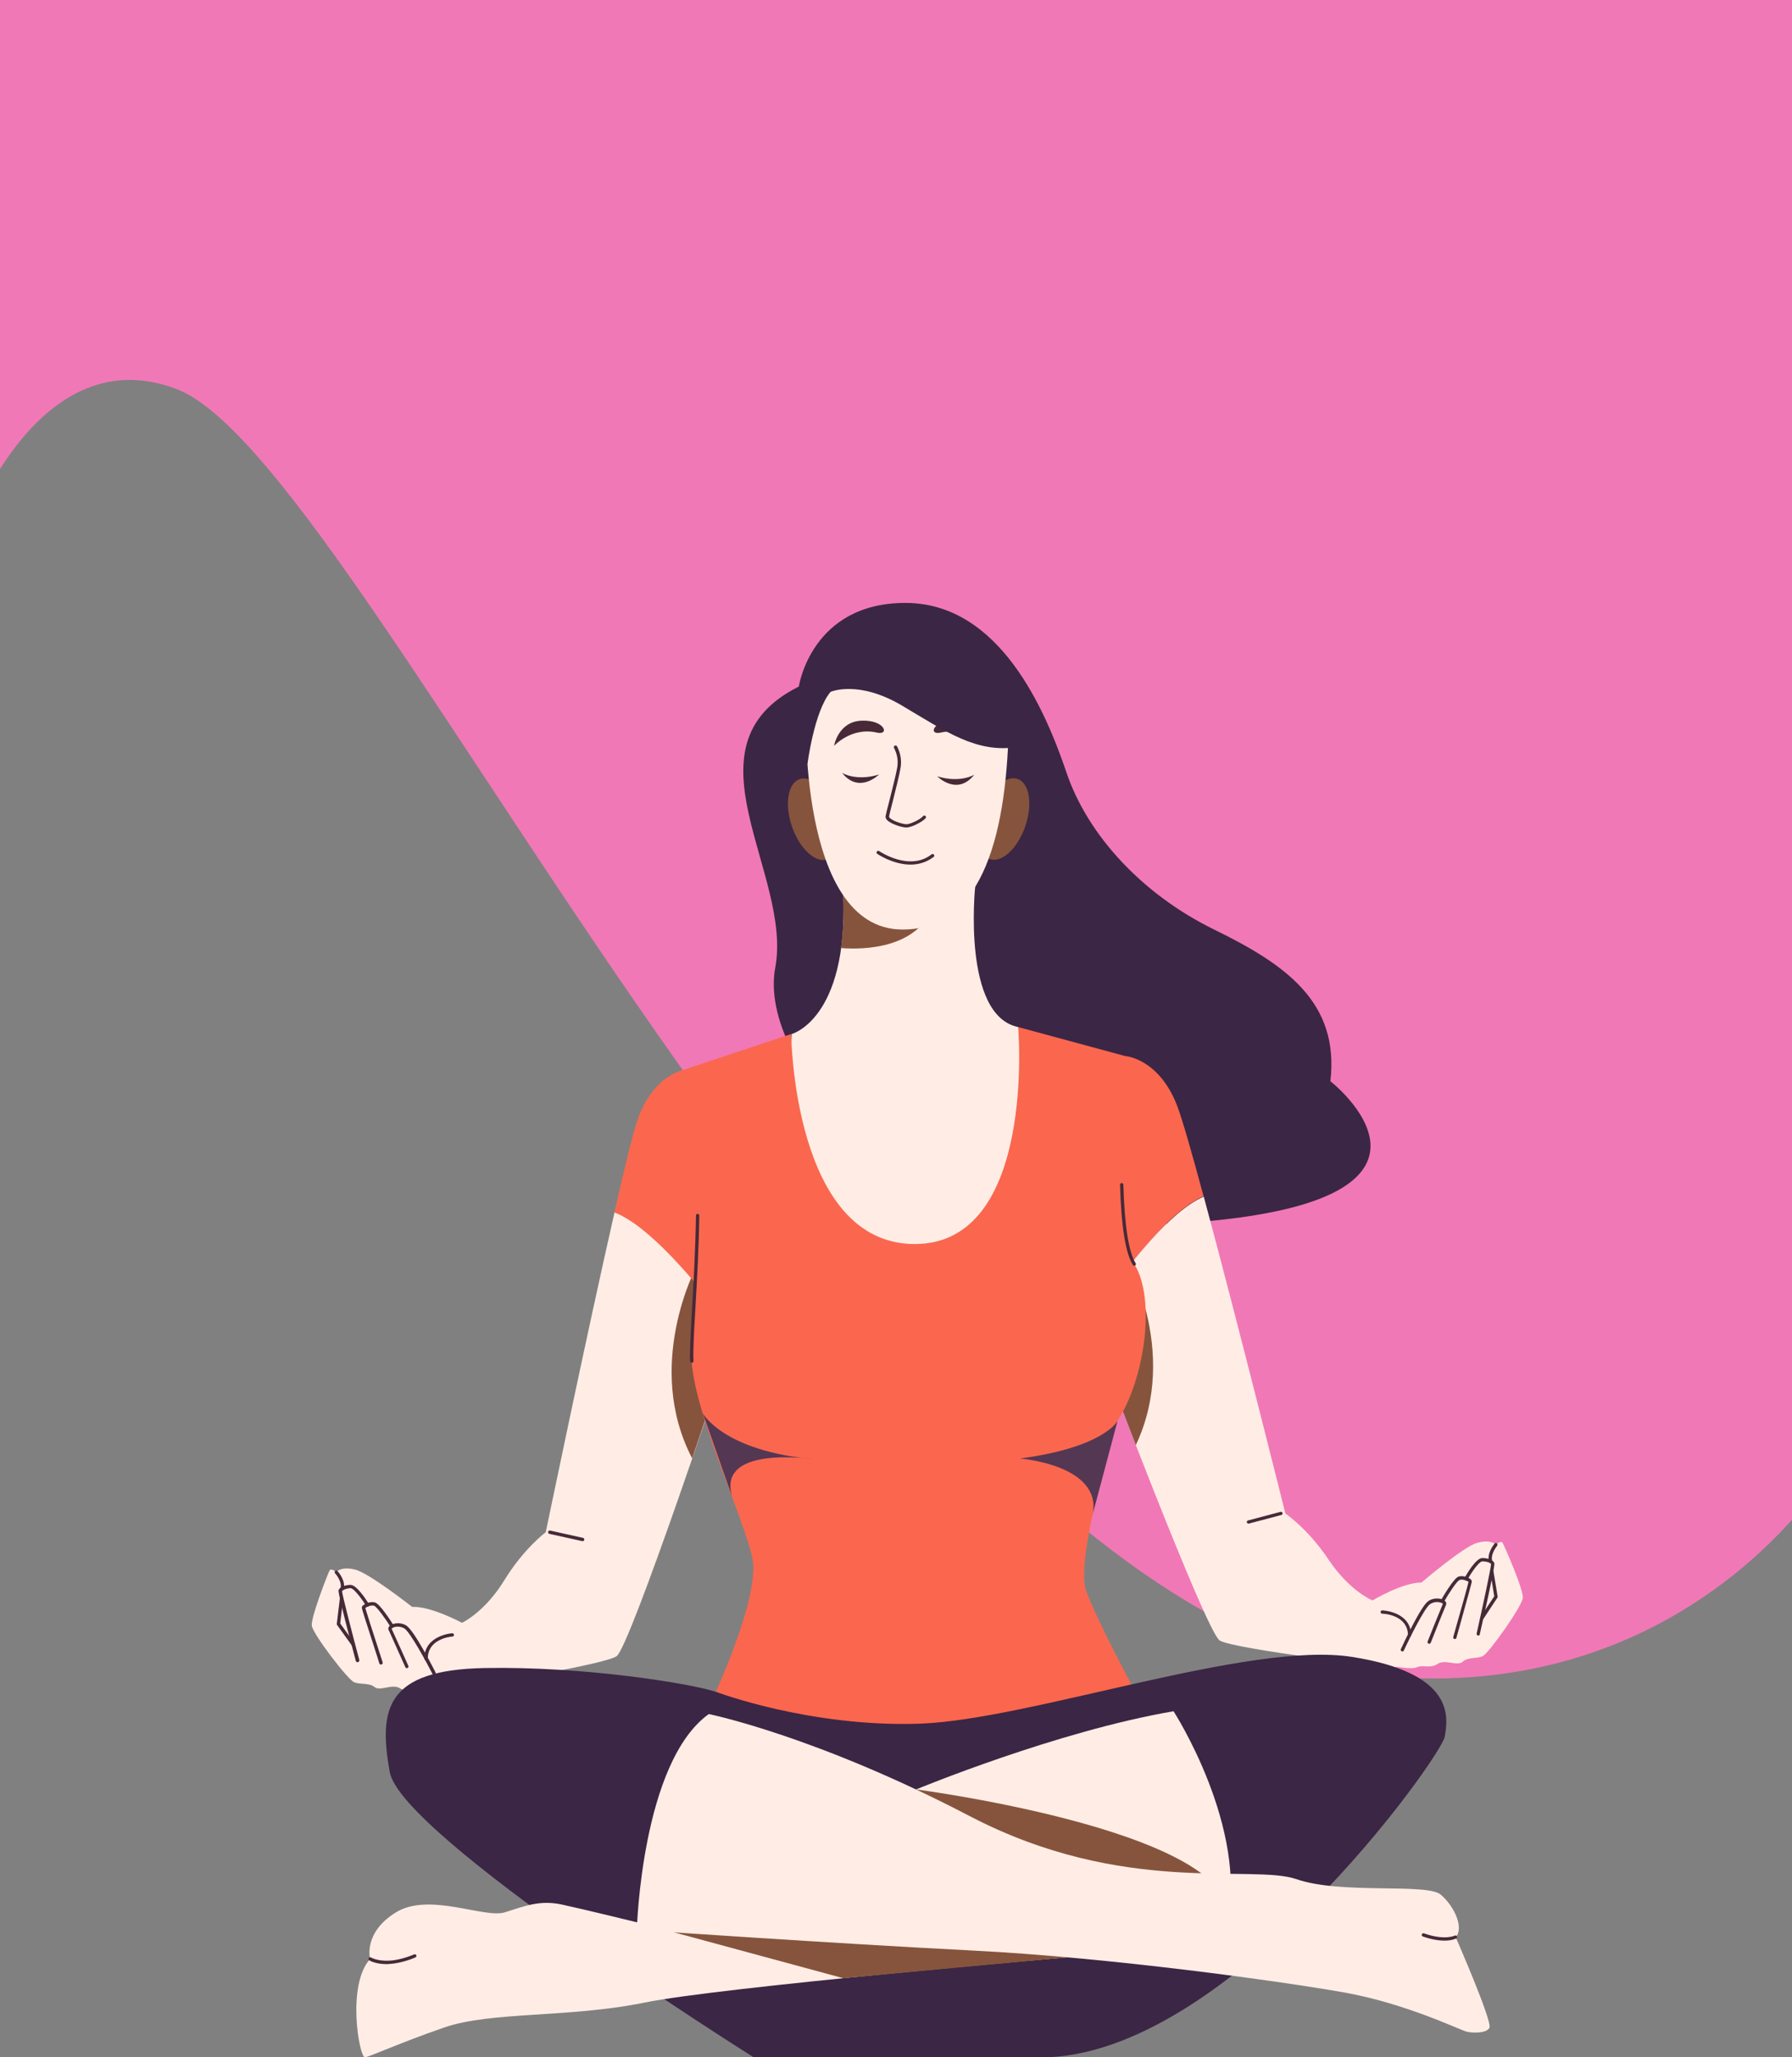 <svg width="440" height="505" viewBox="0 0 440 505" fill="none" xmlns="http://www.w3.org/2000/svg">
<rect x="0" y="0" width="440" height="505" fill="#808080" stroke="none"/>
<g clip-path="url(#clip0_6_6314)">
<path d="M-9 133.677C-9 133.677 7.932 82.105 43.306 95.487C92.633 114.114 219.072 412.036 351.754 412.036C419.767 412.036 450 359.976 450 359.976V-44.425H-9V133.677Z" fill="#F178B6"/>
<path d="M196.142 168.534C196.142 168.534 199.162 148.003 222.295 148.003C245.429 148.003 256.649 174.266 261.871 189.675C267.094 205.083 280.558 219.597 298.102 228.176C315.646 236.754 328.906 245.983 326.662 265.416C326.662 265.416 364.198 294.688 292.675 300.095C221.153 305.503 186.024 260.659 190.349 237.567C194.674 214.475 166.766 183.17 196.142 168.534Z" fill="#3B2645"/>
<path d="M239.431 217.808C239.431 217.808 236.167 249.357 250.039 252.122C250.039 252.122 255.792 308.755 223.438 308.755C191.083 308.755 194.388 253.829 194.388 253.829C194.388 253.829 208.178 250.211 207.077 219.76C205.975 189.309 239.88 196.627 239.431 217.808Z" fill="#FFEDE5"/>
<path d="M229.802 220.614C232.536 210.246 218.46 208.132 208.994 207.848C207.648 210.897 206.873 214.84 207.036 219.76C207.24 224.069 207.036 228.419 206.506 232.729C211.891 233.136 226.498 233.095 229.802 220.614Z" fill="#86543D"/>
<path d="M203.14 210.939C206.059 209.939 206.905 204.721 205.03 199.285C203.155 193.849 199.268 190.253 196.348 191.253C193.429 192.253 192.583 197.471 194.458 202.907C196.333 208.343 200.22 211.939 203.14 210.939Z" fill="#86543D"/>
<path d="M251.732 202.858C253.608 197.422 252.761 192.205 249.842 191.205C246.922 190.205 243.035 193.801 241.16 199.237C239.285 204.673 240.131 209.89 243.05 210.89C245.97 211.89 249.857 208.294 251.732 202.858Z" fill="#86543D"/>
<path d="M197.897 173.616C197.897 173.616 195.653 228.054 221.52 228.176C241.634 228.257 247.387 203.823 247.714 176.299C248.04 148.775 198.223 152.475 197.897 173.616Z" fill="#FFEDE5"/>
<path d="M223.56 212.238C219.235 212.238 215.441 209.637 215.4 209.596C215.196 209.474 215.155 209.23 215.318 209.027C215.441 208.823 215.686 208.783 215.89 208.945C215.971 208.986 223.315 213.987 228.742 209.718C228.905 209.596 229.19 209.596 229.313 209.799C229.435 210.002 229.435 210.246 229.231 210.368C227.395 211.751 225.437 212.238 223.56 212.238Z" fill="#472938"/>
<path d="M206.75 189.715C206.75 189.715 210.137 191.87 215.849 190.122C215.849 190.081 210.994 195.041 206.75 189.715Z" fill="#472938"/>
<path d="M239.227 190.162C239.227 190.162 235.841 192.317 230.129 190.569C230.129 190.569 234.984 195.529 239.227 190.162Z" fill="#472938"/>
<path d="M204.792 183.088C204.792 183.088 209.076 178.372 215.318 179.836C218.501 180.568 217.277 176.665 211.524 176.909C205.771 177.153 204.792 183.088 204.792 183.088Z" fill="#472938"/>
<path d="M241.512 183.088C241.512 183.088 237.228 178.372 230.986 179.836C227.803 180.568 229.027 176.665 234.78 176.909C240.533 177.153 241.512 183.088 241.512 183.088Z" fill="#472938"/>
<path d="M222.581 203.132C221.357 203.132 218.746 202.237 217.848 201.343C217.522 201.018 217.399 200.692 217.44 200.367C217.522 199.879 217.889 198.334 218.419 196.383C219.113 193.578 220.011 190.122 220.296 188.414C220.582 186.788 220.296 185.081 219.521 183.617C219.399 183.414 219.48 183.17 219.684 183.048C219.888 182.926 220.133 183.007 220.255 183.21C221.112 184.837 221.439 186.707 221.112 188.536C220.827 190.284 219.929 193.781 219.235 196.586C218.746 198.456 218.338 200.083 218.297 200.489C218.297 200.53 218.338 200.611 218.46 200.774C219.317 201.627 222.01 202.441 222.785 202.319C223.805 202.156 225.927 201.18 226.661 200.326C226.824 200.164 227.069 200.164 227.232 200.286C227.395 200.448 227.395 200.692 227.273 200.855C226.375 201.831 224.091 202.928 222.907 203.091C222.744 203.132 222.663 203.132 222.581 203.132Z" fill="#472938"/>
<path d="M198.264 187.56C198.264 187.56 199.896 174.591 203.935 169.835C203.935 169.835 210.708 166.826 221.479 173.209C232.25 179.592 239.798 184.959 249.794 183.373C249.794 183.373 250.733 152.434 224.906 154.101C199.08 155.768 193.776 169.225 198.264 187.56Z" fill="#3B2645"/>
<path d="M368.93 378.723C368.522 378.073 367.298 379.171 367.298 379.171C367.298 379.171 366.034 377.748 362.606 378.764C359.179 379.781 349.02 388.481 349.02 388.481C344.45 388.4 336.984 392.872 336.984 392.872C336.984 392.872 331.354 390.554 326.254 382.911C321.154 375.268 315.605 371.527 315.605 371.527C315.605 371.527 303.65 323.635 295.572 293.753C287.371 297.209 276.722 310.828 269.134 321.806C269.297 326.969 269.46 330.262 269.46 330.262C269.46 330.262 296.062 400.596 299.489 402.71C302.916 404.824 342.043 409.54 342.451 409.256C342.859 408.971 346.45 409.906 347.918 409.256C349.387 408.605 351.182 409.662 352.978 408.443C354.773 407.223 357.874 409.093 359.138 407.914C360.403 406.735 362.606 407.223 364.075 406.532C365.544 405.841 373.745 394.295 373.908 392.221C374.071 390.148 369.338 379.374 368.93 378.723Z" fill="#FFEDE5"/>
<path d="M275.988 307.779C275.988 307.779 289.901 331.441 278.885 354.737L269.419 330.181L275.988 307.779Z" fill="#86543D"/>
<path d="M295.531 293.672C292.634 282.939 290.227 274.523 289.044 271.474C284.556 259.765 276.274 259.236 276.274 259.236C268.114 259.358 268.522 302.941 269.093 321.724C276.682 310.747 287.33 297.168 295.531 293.672Z" fill="#FA674E"/>
<path d="M306.547 374.007C306.384 374.007 306.221 373.885 306.139 373.723C306.098 373.52 306.221 373.276 306.425 373.235L314.421 371.121C314.625 371.08 314.87 371.202 314.911 371.405C314.952 371.609 314.829 371.853 314.625 371.893L306.629 374.007C306.629 374.007 306.588 374.007 306.547 374.007Z" fill="#472938"/>
<path d="M346.123 401.694C345.919 401.694 345.715 401.531 345.715 401.287C345.511 396.327 339.636 396.124 339.391 396.124C339.146 396.124 338.983 395.921 338.983 395.718C338.983 395.474 339.187 395.311 339.391 395.311C339.473 395.311 346.246 395.555 346.49 401.247C346.572 401.491 346.368 401.694 346.123 401.694C346.164 401.694 346.164 401.694 346.123 401.694Z" fill="#472938"/>
<path d="M344.328 405.394C344.287 405.394 344.206 405.394 344.165 405.353C343.961 405.272 343.879 405.028 343.961 404.824C344.45 403.767 348.857 394.254 350.693 393.034C352.202 392.018 354.038 392.343 354.773 392.994C355.262 393.4 355.099 393.807 355.058 393.929C354.854 394.376 352.488 400.23 351.305 403.239C351.223 403.442 350.978 403.564 350.774 403.483C350.57 403.401 350.448 403.158 350.53 402.954C350.652 402.588 353.834 394.701 354.283 393.685C354.202 393.603 353.998 393.441 353.59 393.36C353.263 393.278 352.202 393.075 351.142 393.766C349.754 394.701 346.001 402.344 344.654 405.231C344.614 405.312 344.491 405.394 344.328 405.394Z" fill="#472938"/>
<path d="M357.221 402.344C356.976 402.344 356.813 402.182 356.813 401.938C356.813 401.857 356.813 401.857 357.955 397.832C358.894 394.539 360.403 389.172 360.566 388.318C360.322 388.074 359.179 387.586 358.404 387.83C357.792 388.034 355.915 390.798 354.528 393.238C354.406 393.441 354.161 393.482 353.957 393.4C353.753 393.278 353.712 393.034 353.794 392.831C354.528 391.571 356.976 387.424 358.118 387.017C359.098 386.692 360.362 387.139 360.934 387.546C361.219 387.749 361.382 387.993 361.382 388.196C361.382 388.44 360.811 390.514 358.73 397.994C358.2 399.905 357.67 401.735 357.629 401.938C357.629 402.182 357.425 402.344 357.221 402.344Z" fill="#472938"/>
<path d="M362.973 401.491C362.933 401.491 362.933 401.491 362.892 401.491C362.688 401.45 362.525 401.206 362.565 401.003C363.993 394.66 366.074 384.984 366.115 383.927C365.952 383.683 365.217 383.277 363.953 383.277C363.259 383.277 361.505 385.594 360.321 387.749C360.199 387.952 359.954 388.034 359.75 387.912C359.546 387.79 359.465 387.546 359.587 387.342C360.24 386.204 362.443 382.464 363.953 382.464C365.381 382.464 366.564 382.952 366.89 383.643C366.972 383.805 367.176 384.253 363.341 401.165C363.341 401.369 363.177 401.491 362.973 401.491Z" fill="#472938"/>
<path d="M366.034 383.683C365.871 383.683 365.707 383.561 365.626 383.399C364.973 381.325 366.891 379.008 366.972 378.927C367.135 378.764 367.38 378.723 367.543 378.886C367.707 379.049 367.747 379.293 367.584 379.455C367.584 379.496 365.871 381.529 366.401 383.196C366.483 383.399 366.36 383.643 366.115 383.724C366.115 383.683 366.075 383.683 366.034 383.683Z" fill="#472938"/>
<path d="M363.871 397.547C363.79 397.547 363.708 397.506 363.667 397.466C363.463 397.344 363.423 397.1 363.545 396.897L366.891 391.855L365.911 385.757C365.871 385.554 366.034 385.31 366.238 385.31C366.442 385.269 366.687 385.432 366.687 385.635L367.747 392.059L364.239 397.384C364.116 397.466 363.994 397.547 363.871 397.547Z" fill="#472938"/>
<path d="M80.923 385.513C81.29 384.862 82.555 385.879 82.555 385.879C82.555 385.879 83.779 384.415 87.247 385.31C90.715 386.204 101.201 394.457 101.201 394.457C105.73 394.213 113.441 398.36 113.441 398.36C113.441 398.36 118.99 395.799 123.804 387.952C128.618 380.106 134.004 376.121 134.004 376.121C134.004 376.121 144 327.823 150.895 297.575C159.218 300.705 170.398 313.878 178.435 324.529C178.476 329.693 178.476 332.986 178.476 332.986C178.476 332.986 154.73 404.296 151.385 406.573C148.039 408.849 109.116 415.07 108.749 414.826C108.382 414.582 104.791 415.639 103.282 415.029C101.772 414.419 100.058 415.598 98.182 414.419C96.305 413.24 93.326 415.232 91.98 414.135C90.634 413.037 88.512 413.565 86.962 412.956C85.411 412.346 76.802 401.125 76.558 399.051C76.313 396.978 80.556 386.163 80.923 385.513Z" fill="#FFEDE5"/>
<path d="M170.969 310.95C170.969 310.95 158.035 335.181 169.949 357.989L178.394 333.067L170.969 310.95Z" fill="#86543D"/>
<path d="M150.854 297.615C153.302 286.801 155.383 278.304 156.444 275.173C160.442 263.302 168.725 262.408 168.725 262.408C176.885 262.204 178.19 305.787 178.394 324.57C170.357 313.959 159.177 300.787 150.854 297.615Z" fill="#FA674E"/>
<path d="M143.062 378.317C143.021 378.317 143.021 378.317 142.98 378.317L134.902 376.528C134.698 376.487 134.534 376.243 134.575 376.04C134.616 375.837 134.861 375.674 135.065 375.715L143.143 377.504C143.347 377.545 143.51 377.788 143.47 377.992C143.429 378.195 143.225 378.317 143.062 378.317Z" fill="#472938"/>
<path d="M104.587 407.548C104.342 407.548 104.179 407.345 104.179 407.142C104.22 401.409 110.952 400.921 111.034 400.921C111.238 400.921 111.442 401.084 111.482 401.287C111.482 401.531 111.319 401.694 111.115 401.735C110.87 401.735 105.036 402.182 105.036 407.142C104.995 407.386 104.832 407.548 104.587 407.548Z" fill="#472938"/>
<path d="M106.586 411.167C106.423 411.167 106.301 411.085 106.219 410.963C104.791 408.158 100.711 400.637 99.283 399.742C98.181 399.092 97.121 399.336 96.794 399.417C96.427 399.539 96.223 399.702 96.141 399.783C96.631 400.8 100.099 408.565 100.262 408.931C100.344 409.134 100.262 409.378 100.058 409.459C99.854 409.54 99.609 409.459 99.528 409.256C98.181 406.288 95.611 400.515 95.407 400.068C95.244 399.783 95.366 399.417 95.652 399.133C96.346 398.482 98.181 398.076 99.732 399.011C101.649 400.149 106.423 409.5 106.953 410.557C107.035 410.76 106.994 411.004 106.79 411.085C106.709 411.167 106.627 411.167 106.586 411.167Z" fill="#472938"/>
<path d="M93.53 408.605C93.326 408.605 93.163 408.483 93.122 408.28C93.082 408.077 92.551 406.451 91.939 404.54C89.491 397.019 88.838 394.904 88.838 394.66C88.838 394.417 88.961 394.213 89.246 394.01C89.818 393.563 91.042 393.075 92.062 393.36C93.245 393.685 95.856 397.75 96.631 398.97C96.754 399.173 96.672 399.417 96.509 399.539C96.305 399.661 96.06 399.58 95.938 399.417C94.428 397.018 92.429 394.335 91.858 394.173C91.042 393.929 89.94 394.498 89.695 394.742C89.899 395.474 91.654 401.003 92.755 404.337C93.979 408.118 93.979 408.118 93.979 408.199C93.979 408.402 93.775 408.605 93.53 408.605C93.571 408.605 93.571 408.605 93.53 408.605Z" fill="#472938"/>
<path d="M87.778 408.036C87.614 408.036 87.451 407.914 87.37 407.752C82.882 390.961 83.085 390.514 83.126 390.351C83.412 389.619 84.554 389.091 86.023 389.05H86.064C87.573 389.05 89.899 392.668 90.593 393.766C90.715 393.969 90.633 394.213 90.47 394.335C90.266 394.457 90.022 394.376 89.899 394.213C88.634 392.14 86.798 389.863 86.105 389.863C84.881 389.904 84.146 390.351 83.983 390.595C84.065 391.652 86.553 401.247 88.226 407.508C88.267 407.711 88.145 407.955 87.941 407.996C87.818 407.996 87.778 408.036 87.778 408.036Z" fill="#472938"/>
<path d="M84.024 390.392C83.983 390.392 83.942 390.392 83.902 390.392C83.698 390.351 83.534 390.107 83.616 389.904C84.065 388.196 82.311 386.245 82.27 386.204C82.106 386.041 82.147 385.798 82.311 385.635C82.474 385.472 82.719 385.513 82.882 385.676C82.963 385.757 84.963 387.993 84.391 390.107C84.35 390.27 84.187 390.392 84.024 390.392Z" fill="#472938"/>
<path d="M86.717 404.093C86.594 404.093 86.472 404.052 86.39 403.93L82.677 398.767L83.453 392.302C83.493 392.099 83.698 391.937 83.901 391.937C84.106 391.977 84.269 392.18 84.269 392.384L83.534 398.523L87.084 403.442C87.206 403.605 87.165 403.889 87.002 404.011C86.88 404.093 86.798 404.093 86.717 404.093Z" fill="#472938"/>
<path d="M249.998 252.122L276.274 259.236C276.274 259.236 273.091 301.559 278.518 310.3C283.944 319.041 280.925 338.922 274.356 348.801C274.356 348.801 263.83 382.545 266.686 390.473C269.542 398.401 279.13 415.923 279.13 415.923C279.13 415.923 236.33 437.552 174.396 418.322C174.396 418.322 186.677 392.546 184.759 382.667C182.842 372.788 169.582 345.264 169.745 332.254C169.908 319.244 174.07 284.524 167.99 262.57L194.266 253.829C194.266 253.829 194.714 305.381 224.621 305.381C254.527 305.381 249.998 252.122 249.998 252.122Z" fill="#FA674E"/>
<path d="M274.397 348.801C274.397 348.801 271.133 355.306 250.406 358.03C250.406 358.03 270.358 359.534 268.358 371.487L274.397 348.801Z" fill="#543753"/>
<path d="M172.601 346.971C172.601 346.971 177.497 356.119 199.651 358.192C199.651 358.192 175.375 354.533 179.904 367.787L172.601 346.971Z" fill="#543753"/>
<path d="M169.867 334.531C169.663 334.531 169.459 334.368 169.459 334.165C169.419 333.474 169.378 332.864 169.419 332.254C169.459 329.327 169.704 325.343 169.949 320.708C170.316 314.366 170.765 306.478 170.887 298.388C170.887 298.144 171.051 297.981 171.295 297.981C171.54 297.981 171.703 298.185 171.703 298.388C171.581 306.478 171.132 314.406 170.765 320.748C170.479 325.383 170.275 329.367 170.235 332.295C170.235 332.864 170.235 333.474 170.275 334.124C170.275 334.287 170.112 334.49 169.867 334.531Z" fill="#472938"/>
<path d="M278.518 310.706C278.395 310.706 278.232 310.625 278.15 310.503C276.355 307.617 275.294 300.99 275.009 290.826C275.009 290.582 275.172 290.419 275.417 290.419C275.621 290.419 275.825 290.582 275.825 290.826C276.11 300.868 277.13 307.373 278.844 310.097C278.966 310.3 278.885 310.544 278.722 310.666C278.681 310.666 278.599 310.706 278.518 310.706Z" fill="#472938"/>
<path d="M175.824 415.314C175.824 415.314 198.876 424.055 225.845 423.119C252.814 422.184 306.792 402.751 332.006 406.735C357.221 410.719 355.589 421.412 354.732 426.331C353.875 431.251 301.529 505.041 255.547 505.041H185.086C185.086 505.041 98.508 450.684 95.693 434.991C92.878 419.298 94.918 409.906 119.071 409.459C143.225 409.012 169.337 413.2 175.824 415.314Z" fill="#3B2645"/>
<path d="M224.947 439.26C224.947 439.26 259.382 424.99 288.146 420.07C288.146 420.07 306.67 448.692 301.243 472.882C301.202 472.882 235.351 458.49 224.947 439.26Z" fill="#FFEDE5"/>
<path d="M224.947 439.26C224.947 439.26 308.261 450.115 301.202 472.882C294.144 495.649 224.947 439.26 224.947 439.26Z" fill="#86543D"/>
<path d="M262.402 480.444C262.402 480.444 177.007 487.762 158.28 491.584C139.553 495.405 120.581 493.698 108.994 497.723C97.406 501.748 91.001 504.837 89.614 505C88.226 505.163 85.044 487.233 90.878 480.891C90.878 480.891 89.083 474.427 97.243 469.426C105.403 464.426 118.949 471.012 123.967 469.426C128.986 467.841 132.576 466.377 137.921 467.515C143.266 468.654 156.322 471.866 156.322 471.866C156.322 471.866 223.56 429.299 262.402 480.444Z" fill="#FFEDE5"/>
<path d="M156.362 471.866L207.077 485.607L262.402 480.444C262.402 480.444 237.187 454.587 202.385 456.986C167.582 459.384 156.362 471.866 156.362 471.866Z" fill="#86543D"/>
<path d="M174.029 420.761C174.029 420.761 200.222 426.047 238.085 445.805C275.947 465.564 307.282 457.474 318.338 461.295C329.395 465.117 350.366 462.149 353.794 465.117C357.221 468.085 359.465 473.289 357.425 475.525C357.425 475.525 366.564 496.422 365.707 497.804C364.85 499.186 361.668 499.064 360.158 498.739C358.649 498.414 345.348 491.828 330.048 489.104C314.748 486.38 272.561 480.525 238.942 478.818C205.322 477.11 156.362 473.736 156.362 473.736C156.362 473.736 157.505 432.633 174.029 420.761Z" fill="#FFEDE5"/>
<path d="M354.65 476.378C353.345 476.378 351.59 476.135 349.347 475.362C349.143 475.281 349.02 475.037 349.102 474.833C349.183 474.63 349.428 474.508 349.632 474.59C354.691 476.378 357.139 475.159 357.18 475.159C357.384 475.037 357.629 475.118 357.71 475.321C357.833 475.525 357.751 475.769 357.547 475.85C357.506 475.85 356.568 476.378 354.65 476.378Z" fill="#472938"/>
<path d="M94.999 482.151C92.143 482.151 90.756 481.257 90.674 481.216C90.47 481.094 90.43 480.85 90.552 480.647C90.674 480.444 90.919 480.403 91.123 480.525C91.123 480.525 92.592 481.42 95.448 481.298C98.426 481.216 101.65 479.753 101.69 479.753C101.894 479.672 102.139 479.753 102.221 479.956C102.302 480.159 102.221 480.403 102.017 480.485C101.894 480.566 98.59 481.989 95.489 482.111C95.326 482.151 95.162 482.151 94.999 482.151Z" fill="#472938"/>
</g>
<defs>
<clipPath id="clip0_6_6314">
<rect width="459" height="516" fill="white" transform="translate(-9 -11)"/>
</clipPath>
</defs>
</svg>
